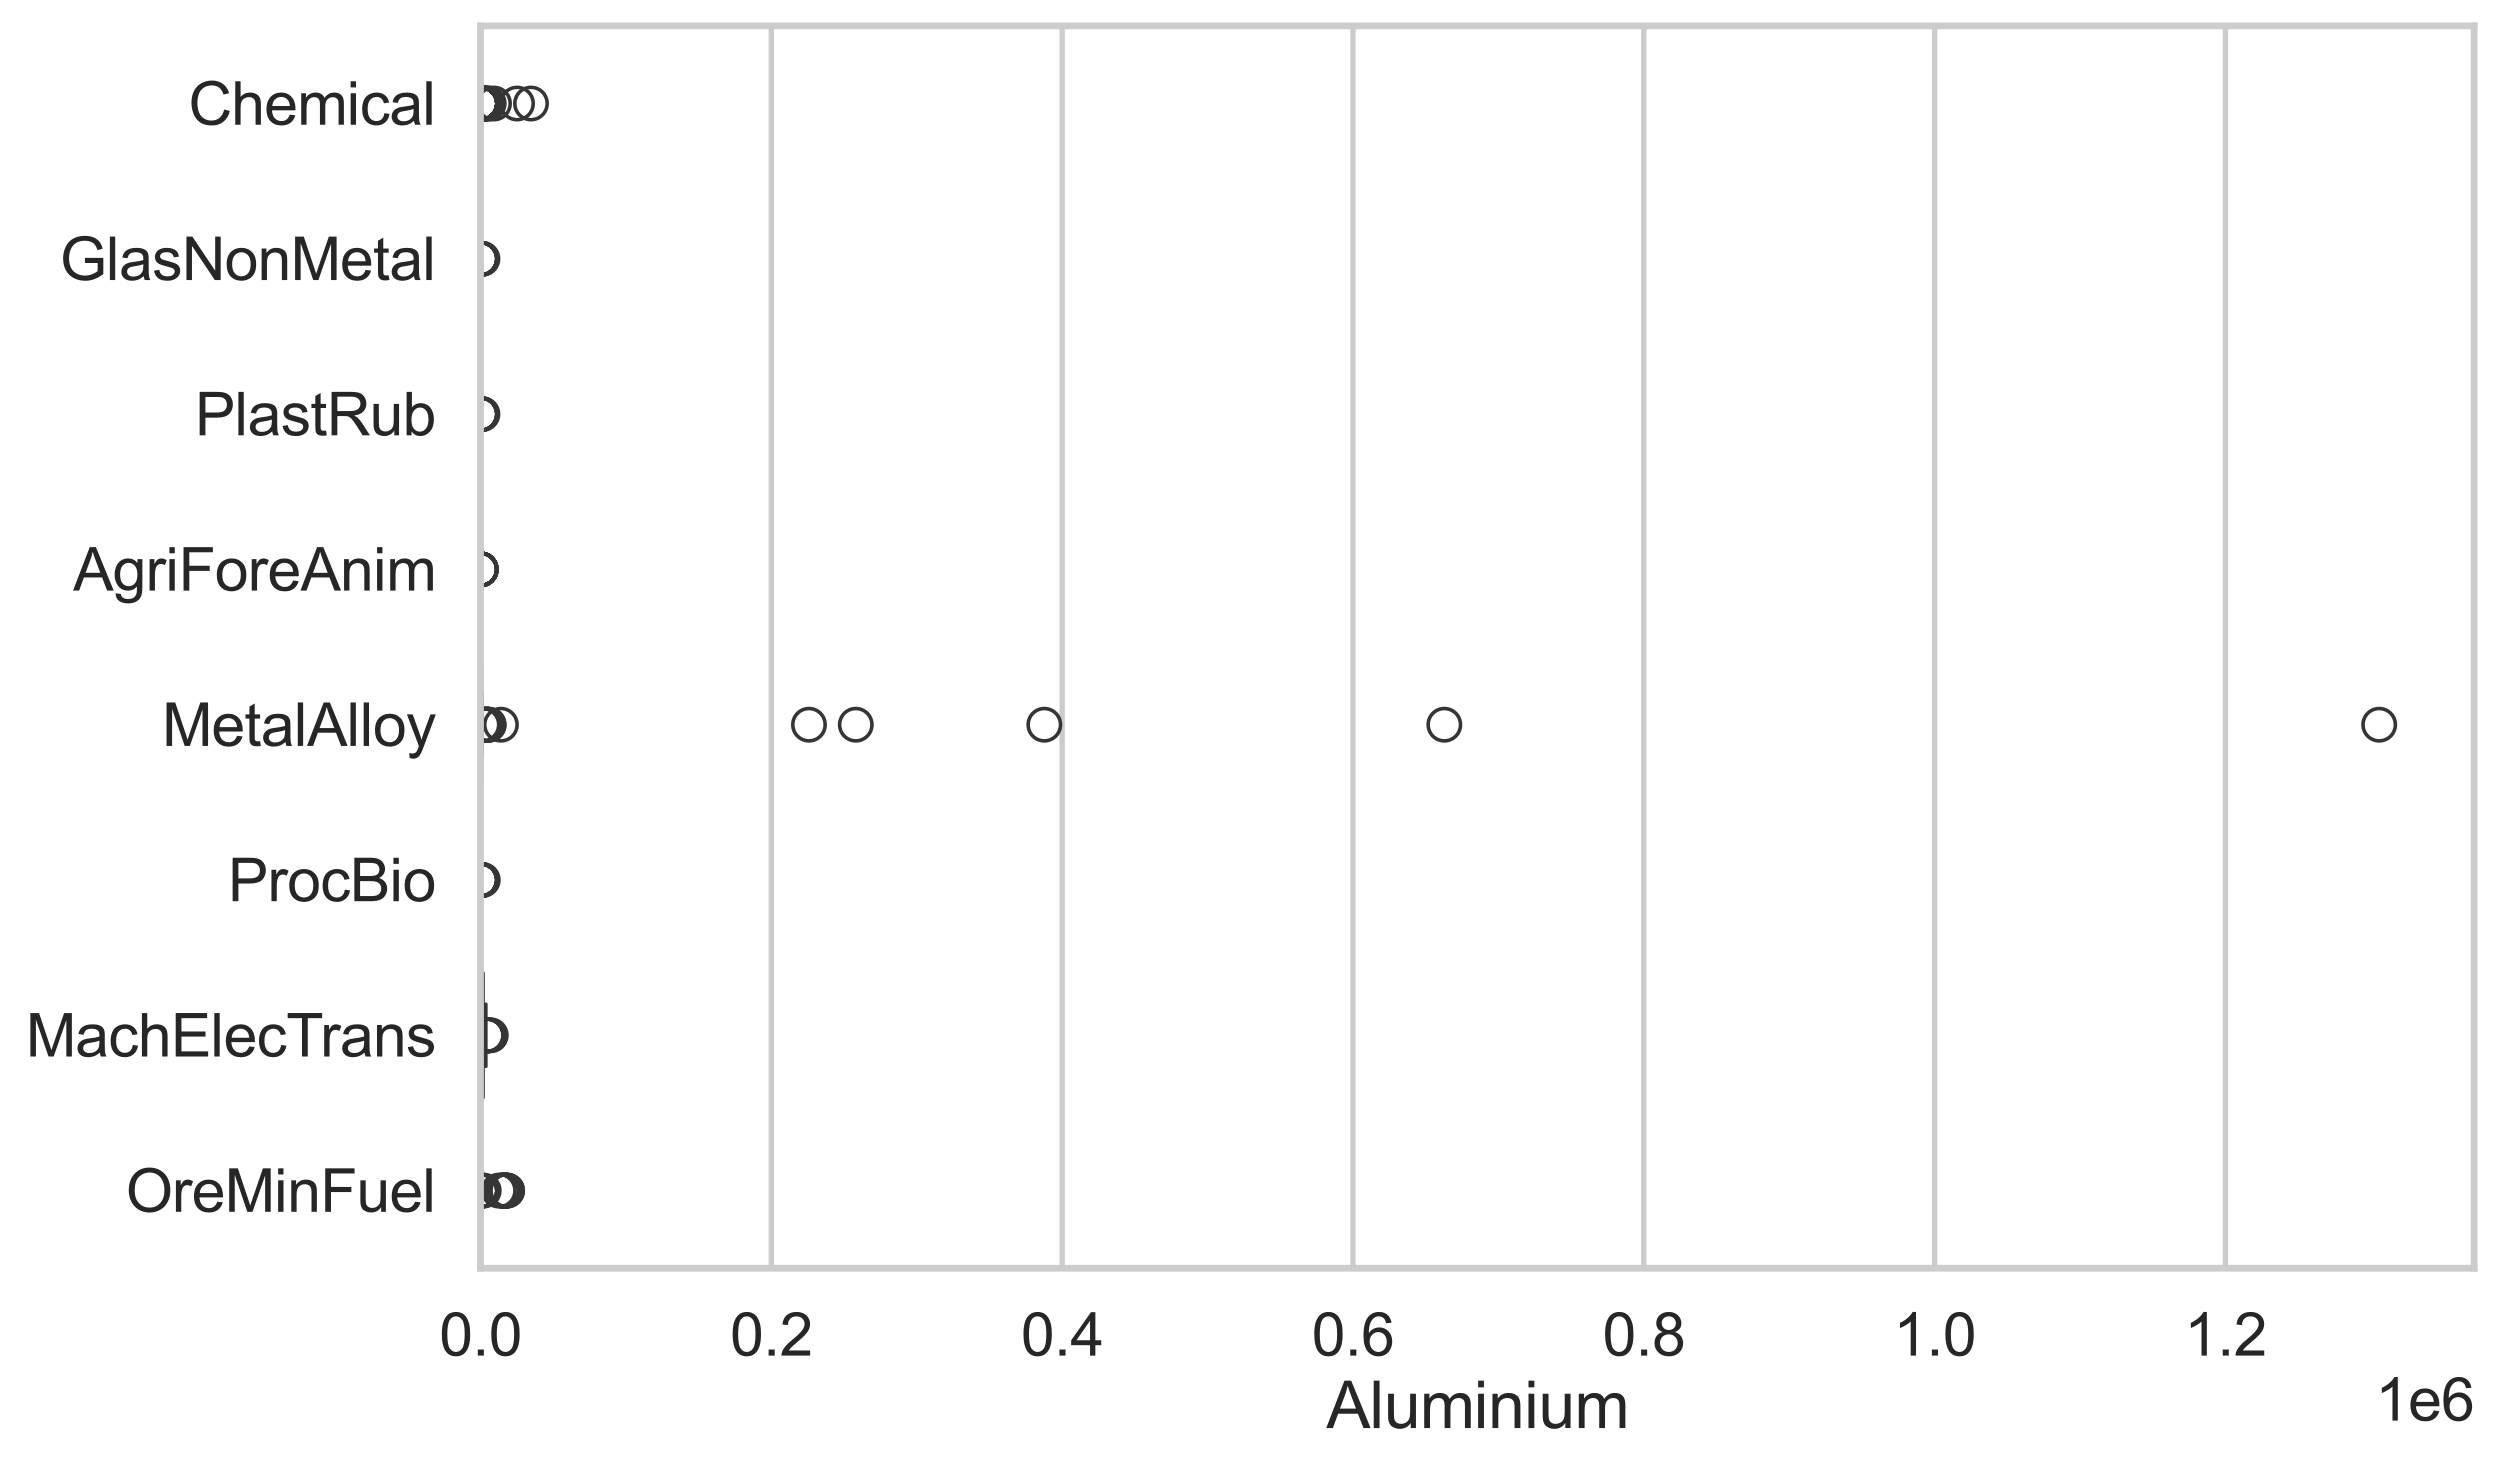 <?xml version="1.0" encoding="utf-8" standalone="no"?>
<!DOCTYPE svg PUBLIC "-//W3C//DTD SVG 1.1//EN"
  "http://www.w3.org/Graphics/SVG/1.1/DTD/svg11.dtd">
<svg xmlns:xlink="http://www.w3.org/1999/xlink" width="695.577pt" height="408.111pt" viewBox="0 0 695.577 408.111" xmlns="http://www.w3.org/2000/svg" version="1.1">
 <defs>
  <style type="text/css">*{stroke-linejoin: round; stroke-linecap: butt}</style>
 </defs>
 <g id="figure_1">
  <g id="patch_1">
   <path d="M 0 408.111 
L 695.577 408.111 
L 695.577 0 
L 0 0 
z
" style="fill: #ffffff"/>
  </g>
  <g id="axes_1">
   <g id="patch_2">
    <path d="M 133.697 352.86 
L 688.377 352.86 
L 688.377 7.2 
L 133.697 7.2 
z
" style="fill: #ffffff"/>
   </g>
   <g id="matplotlib.axis_1">
    <g id="xtick_1">
     <g id="line2d_1">
      <path d="M 133.697 352.86 
L 133.697 7.2 
" clip-path="url(#pcbf637fa2d)" style="fill: none; stroke: #cccccc; stroke-width: 1.5; stroke-linecap: round"/>
     </g>
     <g id="text_1">
      <!-- 0.0 -->
      <g style="fill: #262626" transform="translate(122.229 377.17) scale(0.165 -0.165)">
       <defs>
        <path id="ArialMT-30" d="M 266 2259 
Q 266 3072 433 3567 
Q 600 4063 929 4331 
Q 1259 4600 1759 4600 
Q 2128 4600 2406 4451 
Q 2684 4303 2865 4023 
Q 3047 3744 3150 3342 
Q 3253 2941 3253 2259 
Q 3253 1453 3087 958 
Q 2922 463 2592 192 
Q 2263 -78 1759 -78 
Q 1097 -78 719 397 
Q 266 969 266 2259 
z
M 844 2259 
Q 844 1131 1108 757 
Q 1372 384 1759 384 
Q 2147 384 2411 759 
Q 2675 1134 2675 2259 
Q 2675 3391 2411 3762 
Q 2147 4134 1753 4134 
Q 1366 4134 1134 3806 
Q 844 3388 844 2259 
z
" transform="scale(0.016)"/>
        <path id="ArialMT-2e" d="M 581 0 
L 581 641 
L 1222 641 
L 1222 0 
L 581 0 
z
" transform="scale(0.016)"/>
       </defs>
       <use xlink:href="#ArialMT-30"/>
       <use xlink:href="#ArialMT-2e" transform="translate(55.615 0)"/>
       <use xlink:href="#ArialMT-30" transform="translate(83.398 0)"/>
      </g>
     </g>
    </g>
    <g id="xtick_2">
     <g id="line2d_2">
      <path d="M 214.612 352.86 
L 214.612 7.2 
" clip-path="url(#pcbf637fa2d)" style="fill: none; stroke: #cccccc; stroke-width: 1.5; stroke-linecap: round"/>
     </g>
     <g id="text_2">
      <!-- 0.2 -->
      <g style="fill: #262626" transform="translate(203.144 377.17) scale(0.165 -0.165)">
       <defs>
        <path id="ArialMT-32" d="M 3222 541 
L 3222 0 
L 194 0 
Q 188 203 259 391 
Q 375 700 629 1000 
Q 884 1300 1366 1694 
Q 2113 2306 2375 2664 
Q 2638 3022 2638 3341 
Q 2638 3675 2398 3904 
Q 2159 4134 1775 4134 
Q 1369 4134 1125 3890 
Q 881 3647 878 3216 
L 300 3275 
Q 359 3922 746 4261 
Q 1134 4600 1788 4600 
Q 2447 4600 2831 4234 
Q 3216 3869 3216 3328 
Q 3216 3053 3103 2787 
Q 2991 2522 2730 2228 
Q 2469 1934 1863 1422 
Q 1356 997 1212 845 
Q 1069 694 975 541 
L 3222 541 
z
" transform="scale(0.016)"/>
       </defs>
       <use xlink:href="#ArialMT-30"/>
       <use xlink:href="#ArialMT-2e" transform="translate(55.615 0)"/>
       <use xlink:href="#ArialMT-32" transform="translate(83.398 0)"/>
      </g>
     </g>
    </g>
    <g id="xtick_3">
     <g id="line2d_3">
      <path d="M 295.526 352.86 
L 295.526 7.2 
" clip-path="url(#pcbf637fa2d)" style="fill: none; stroke: #cccccc; stroke-width: 1.5; stroke-linecap: round"/>
     </g>
     <g id="text_3">
      <!-- 0.4 -->
      <g style="fill: #262626" transform="translate(284.059 377.17) scale(0.165 -0.165)">
       <defs>
        <path id="ArialMT-34" d="M 2069 0 
L 2069 1097 
L 81 1097 
L 81 1613 
L 2172 4581 
L 2631 4581 
L 2631 1613 
L 3250 1613 
L 3250 1097 
L 2631 1097 
L 2631 0 
L 2069 0 
z
M 2069 1613 
L 2069 3678 
L 634 1613 
L 2069 1613 
z
" transform="scale(0.016)"/>
       </defs>
       <use xlink:href="#ArialMT-30"/>
       <use xlink:href="#ArialMT-2e" transform="translate(55.615 0)"/>
       <use xlink:href="#ArialMT-34" transform="translate(83.398 0)"/>
      </g>
     </g>
    </g>
    <g id="xtick_4">
     <g id="line2d_4">
      <path d="M 376.441 352.86 
L 376.441 7.2 
" clip-path="url(#pcbf637fa2d)" style="fill: none; stroke: #cccccc; stroke-width: 1.5; stroke-linecap: round"/>
     </g>
     <g id="text_4">
      <!-- 0.6 -->
      <g style="fill: #262626" transform="translate(364.973 377.17) scale(0.165 -0.165)">
       <defs>
        <path id="ArialMT-36" d="M 3184 3459 
L 2625 3416 
Q 2550 3747 2413 3897 
Q 2184 4138 1850 4138 
Q 1581 4138 1378 3988 
Q 1113 3794 959 3422 
Q 806 3050 800 2363 
Q 1003 2672 1297 2822 
Q 1591 2972 1913 2972 
Q 2475 2972 2870 2558 
Q 3266 2144 3266 1488 
Q 3266 1056 3080 686 
Q 2894 316 2569 119 
Q 2244 -78 1831 -78 
Q 1128 -78 684 439 
Q 241 956 241 2144 
Q 241 3472 731 4075 
Q 1159 4600 1884 4600 
Q 2425 4600 2770 4297 
Q 3116 3994 3184 3459 
z
M 888 1484 
Q 888 1194 1011 928 
Q 1134 663 1356 523 
Q 1578 384 1822 384 
Q 2178 384 2434 671 
Q 2691 959 2691 1453 
Q 2691 1928 2437 2201 
Q 2184 2475 1800 2475 
Q 1419 2475 1153 2201 
Q 888 1928 888 1484 
z
" transform="scale(0.016)"/>
       </defs>
       <use xlink:href="#ArialMT-30"/>
       <use xlink:href="#ArialMT-2e" transform="translate(55.615 0)"/>
       <use xlink:href="#ArialMT-36" transform="translate(83.398 0)"/>
      </g>
     </g>
    </g>
    <g id="xtick_5">
     <g id="line2d_5">
      <path d="M 457.355 352.86 
L 457.355 7.2 
" clip-path="url(#pcbf637fa2d)" style="fill: none; stroke: #cccccc; stroke-width: 1.5; stroke-linecap: round"/>
     </g>
     <g id="text_5">
      <!-- 0.8 -->
      <g style="fill: #262626" transform="translate(445.888 377.17) scale(0.165 -0.165)">
       <defs>
        <path id="ArialMT-38" d="M 1131 2484 
Q 781 2613 612 2850 
Q 444 3088 444 3419 
Q 444 3919 803 4259 
Q 1163 4600 1759 4600 
Q 2359 4600 2725 4251 
Q 3091 3903 3091 3403 
Q 3091 3084 2923 2848 
Q 2756 2613 2416 2484 
Q 2838 2347 3058 2040 
Q 3278 1734 3278 1309 
Q 3278 722 2862 322 
Q 2447 -78 1769 -78 
Q 1091 -78 675 323 
Q 259 725 259 1325 
Q 259 1772 486 2073 
Q 713 2375 1131 2484 
z
M 1019 3438 
Q 1019 3113 1228 2906 
Q 1438 2700 1772 2700 
Q 2097 2700 2305 2904 
Q 2513 3109 2513 3406 
Q 2513 3716 2298 3927 
Q 2084 4138 1766 4138 
Q 1444 4138 1231 3931 
Q 1019 3725 1019 3438 
z
M 838 1322 
Q 838 1081 952 856 
Q 1066 631 1291 507 
Q 1516 384 1775 384 
Q 2178 384 2440 643 
Q 2703 903 2703 1303 
Q 2703 1709 2433 1975 
Q 2163 2241 1756 2241 
Q 1359 2241 1098 1978 
Q 838 1716 838 1322 
z
" transform="scale(0.016)"/>
       </defs>
       <use xlink:href="#ArialMT-30"/>
       <use xlink:href="#ArialMT-2e" transform="translate(55.615 0)"/>
       <use xlink:href="#ArialMT-38" transform="translate(83.398 0)"/>
      </g>
     </g>
    </g>
    <g id="xtick_6">
     <g id="line2d_6">
      <path d="M 538.27 352.86 
L 538.27 7.2 
" clip-path="url(#pcbf637fa2d)" style="fill: none; stroke: #cccccc; stroke-width: 1.5; stroke-linecap: round"/>
     </g>
     <g id="text_6">
      <!-- 1.0 -->
      <g style="fill: #262626" transform="translate(526.802 377.17) scale(0.165 -0.165)">
       <defs>
        <path id="ArialMT-31" d="M 2384 0 
L 1822 0 
L 1822 3584 
Q 1619 3391 1289 3197 
Q 959 3003 697 2906 
L 697 3450 
Q 1169 3672 1522 3987 
Q 1875 4303 2022 4600 
L 2384 4600 
L 2384 0 
z
" transform="scale(0.016)"/>
       </defs>
       <use xlink:href="#ArialMT-31"/>
       <use xlink:href="#ArialMT-2e" transform="translate(55.615 0)"/>
       <use xlink:href="#ArialMT-30" transform="translate(83.398 0)"/>
      </g>
     </g>
    </g>
    <g id="xtick_7">
     <g id="line2d_7">
      <path d="M 619.184 352.86 
L 619.184 7.2 
" clip-path="url(#pcbf637fa2d)" style="fill: none; stroke: #cccccc; stroke-width: 1.5; stroke-linecap: round"/>
     </g>
     <g id="text_7">
      <!-- 1.2 -->
      <g style="fill: #262626" transform="translate(607.717 377.17) scale(0.165 -0.165)">
       <use xlink:href="#ArialMT-31"/>
       <use xlink:href="#ArialMT-2e" transform="translate(55.615 0)"/>
       <use xlink:href="#ArialMT-32" transform="translate(83.398 0)"/>
      </g>
     </g>
    </g>
    <g id="text_8">
     <!-- Aluminium -->
     <g style="fill: #262626" transform="translate(369.027 397.334) scale(0.18 -0.18)">
      <defs>
       <path id="ArialMT-41" d="M -9 0 
L 1750 4581 
L 2403 4581 
L 4278 0 
L 3588 0 
L 3053 1388 
L 1138 1388 
L 634 0 
L -9 0 
z
M 1313 1881 
L 2866 1881 
L 2388 3150 
Q 2169 3728 2063 4100 
Q 1975 3659 1816 3225 
L 1313 1881 
z
" transform="scale(0.016)"/>
       <path id="ArialMT-6c" d="M 409 0 
L 409 4581 
L 972 4581 
L 972 0 
L 409 0 
z
" transform="scale(0.016)"/>
       <path id="ArialMT-75" d="M 2597 0 
L 2597 488 
Q 2209 -75 1544 -75 
Q 1250 -75 995 37 
Q 741 150 617 320 
Q 494 491 444 738 
Q 409 903 409 1263 
L 409 3319 
L 972 3319 
L 972 1478 
Q 972 1038 1006 884 
Q 1059 663 1231 536 
Q 1403 409 1656 409 
Q 1909 409 2131 539 
Q 2353 669 2445 892 
Q 2538 1116 2538 1541 
L 2538 3319 
L 3100 3319 
L 3100 0 
L 2597 0 
z
" transform="scale(0.016)"/>
       <path id="ArialMT-6d" d="M 422 0 
L 422 3319 
L 925 3319 
L 925 2853 
Q 1081 3097 1340 3245 
Q 1600 3394 1931 3394 
Q 2300 3394 2536 3241 
Q 2772 3088 2869 2813 
Q 3263 3394 3894 3394 
Q 4388 3394 4653 3120 
Q 4919 2847 4919 2278 
L 4919 0 
L 4359 0 
L 4359 2091 
Q 4359 2428 4304 2576 
Q 4250 2725 4106 2815 
Q 3963 2906 3769 2906 
Q 3419 2906 3187 2673 
Q 2956 2441 2956 1928 
L 2956 0 
L 2394 0 
L 2394 2156 
Q 2394 2531 2256 2718 
Q 2119 2906 1806 2906 
Q 1569 2906 1367 2781 
Q 1166 2656 1075 2415 
Q 984 2175 984 1722 
L 984 0 
L 422 0 
z
" transform="scale(0.016)"/>
       <path id="ArialMT-69" d="M 425 3934 
L 425 4581 
L 988 4581 
L 988 3934 
L 425 3934 
z
M 425 0 
L 425 3319 
L 988 3319 
L 988 0 
L 425 0 
z
" transform="scale(0.016)"/>
       <path id="ArialMT-6e" d="M 422 0 
L 422 3319 
L 928 3319 
L 928 2847 
Q 1294 3394 1984 3394 
Q 2284 3394 2536 3286 
Q 2788 3178 2913 3003 
Q 3038 2828 3088 2588 
Q 3119 2431 3119 2041 
L 3119 0 
L 2556 0 
L 2556 2019 
Q 2556 2363 2490 2533 
Q 2425 2703 2258 2804 
Q 2091 2906 1866 2906 
Q 1506 2906 1245 2678 
Q 984 2450 984 1813 
L 984 0 
L 422 0 
z
" transform="scale(0.016)"/>
      </defs>
      <use xlink:href="#ArialMT-41"/>
      <use xlink:href="#ArialMT-6c" transform="translate(66.699 0)"/>
      <use xlink:href="#ArialMT-75" transform="translate(88.916 0)"/>
      <use xlink:href="#ArialMT-6d" transform="translate(144.531 0)"/>
      <use xlink:href="#ArialMT-69" transform="translate(227.832 0)"/>
      <use xlink:href="#ArialMT-6e" transform="translate(250.049 0)"/>
      <use xlink:href="#ArialMT-69" transform="translate(305.664 0)"/>
      <use xlink:href="#ArialMT-75" transform="translate(327.881 0)"/>
      <use xlink:href="#ArialMT-6d" transform="translate(383.496 0)"/>
     </g>
    </g>
    <g id="text_9">
     <!-- 1e6 -->
     <g style="fill: #262626" transform="translate(660.85 395.26) scale(0.165 -0.165)">
      <defs>
       <path id="ArialMT-65" d="M 2694 1069 
L 3275 997 
Q 3138 488 2766 206 
Q 2394 -75 1816 -75 
Q 1088 -75 661 373 
Q 234 822 234 1631 
Q 234 2469 665 2931 
Q 1097 3394 1784 3394 
Q 2450 3394 2872 2941 
Q 3294 2488 3294 1666 
Q 3294 1616 3291 1516 
L 816 1516 
Q 847 969 1125 678 
Q 1403 388 1819 388 
Q 2128 388 2347 550 
Q 2566 713 2694 1069 
z
M 847 1978 
L 2700 1978 
Q 2663 2397 2488 2606 
Q 2219 2931 1791 2931 
Q 1403 2931 1139 2672 
Q 875 2413 847 1978 
z
" transform="scale(0.016)"/>
      </defs>
      <use xlink:href="#ArialMT-31"/>
      <use xlink:href="#ArialMT-65" transform="translate(55.615 0)"/>
      <use xlink:href="#ArialMT-36" transform="translate(111.23 0)"/>
     </g>
    </g>
   </g>
   <g id="matplotlib.axis_2">
    <g id="ytick_1">
     <g id="text_10">
      <!-- Chemical -->
      <g style="fill: #262626" transform="translate(52.428 34.709) scale(0.165 -0.165)">
       <defs>
        <path id="ArialMT-43" d="M 3763 1606 
L 4369 1453 
Q 4178 706 3683 314 
Q 3188 -78 2472 -78 
Q 1731 -78 1267 223 
Q 803 525 561 1097 
Q 319 1669 319 2325 
Q 319 3041 592 3573 
Q 866 4106 1370 4382 
Q 1875 4659 2481 4659 
Q 3169 4659 3637 4309 
Q 4106 3959 4291 3325 
L 3694 3184 
Q 3534 3684 3231 3912 
Q 2928 4141 2469 4141 
Q 1941 4141 1586 3887 
Q 1231 3634 1087 3207 
Q 944 2781 944 2328 
Q 944 1744 1114 1308 
Q 1284 872 1643 656 
Q 2003 441 2422 441 
Q 2931 441 3284 734 
Q 3638 1028 3763 1606 
z
" transform="scale(0.016)"/>
        <path id="ArialMT-68" d="M 422 0 
L 422 4581 
L 984 4581 
L 984 2938 
Q 1378 3394 1978 3394 
Q 2347 3394 2619 3248 
Q 2891 3103 3008 2847 
Q 3125 2591 3125 2103 
L 3125 0 
L 2563 0 
L 2563 2103 
Q 2563 2525 2380 2717 
Q 2197 2909 1863 2909 
Q 1613 2909 1392 2779 
Q 1172 2650 1078 2428 
Q 984 2206 984 1816 
L 984 0 
L 422 0 
z
" transform="scale(0.016)"/>
        <path id="ArialMT-63" d="M 2588 1216 
L 3141 1144 
Q 3050 572 2676 248 
Q 2303 -75 1759 -75 
Q 1078 -75 664 370 
Q 250 816 250 1647 
Q 250 2184 428 2587 
Q 606 2991 970 3192 
Q 1334 3394 1763 3394 
Q 2303 3394 2647 3120 
Q 2991 2847 3088 2344 
L 2541 2259 
Q 2463 2594 2264 2762 
Q 2066 2931 1784 2931 
Q 1359 2931 1093 2626 
Q 828 2322 828 1663 
Q 828 994 1084 691 
Q 1341 388 1753 388 
Q 2084 388 2306 591 
Q 2528 794 2588 1216 
z
" transform="scale(0.016)"/>
        <path id="ArialMT-61" d="M 2588 409 
Q 2275 144 1986 34 
Q 1697 -75 1366 -75 
Q 819 -75 525 192 
Q 231 459 231 875 
Q 231 1119 342 1320 
Q 453 1522 633 1644 
Q 813 1766 1038 1828 
Q 1203 1872 1538 1913 
Q 2219 1994 2541 2106 
Q 2544 2222 2544 2253 
Q 2544 2597 2384 2738 
Q 2169 2928 1744 2928 
Q 1347 2928 1158 2789 
Q 969 2650 878 2297 
L 328 2372 
Q 403 2725 575 2942 
Q 747 3159 1072 3276 
Q 1397 3394 1825 3394 
Q 2250 3394 2515 3294 
Q 2781 3194 2906 3042 
Q 3031 2891 3081 2659 
Q 3109 2516 3109 2141 
L 3109 1391 
Q 3109 606 3145 398 
Q 3181 191 3288 0 
L 2700 0 
Q 2613 175 2588 409 
z
M 2541 1666 
Q 2234 1541 1622 1453 
Q 1275 1403 1131 1340 
Q 988 1278 909 1158 
Q 831 1038 831 891 
Q 831 666 1001 516 
Q 1172 366 1500 366 
Q 1825 366 2078 508 
Q 2331 650 2450 897 
Q 2541 1088 2541 1459 
L 2541 1666 
z
" transform="scale(0.016)"/>
       </defs>
       <use xlink:href="#ArialMT-43"/>
       <use xlink:href="#ArialMT-68" transform="translate(72.217 0)"/>
       <use xlink:href="#ArialMT-65" transform="translate(127.832 0)"/>
       <use xlink:href="#ArialMT-6d" transform="translate(183.447 0)"/>
       <use xlink:href="#ArialMT-69" transform="translate(266.748 0)"/>
       <use xlink:href="#ArialMT-63" transform="translate(288.965 0)"/>
       <use xlink:href="#ArialMT-61" transform="translate(338.965 0)"/>
       <use xlink:href="#ArialMT-6c" transform="translate(394.58 0)"/>
      </g>
     </g>
    </g>
    <g id="ytick_2">
     <g id="text_11">
      <!-- GlasNonMetal -->
      <g style="fill: #262626" transform="translate(16.659 77.916) scale(0.165 -0.165)">
       <defs>
        <path id="ArialMT-47" d="M 2638 1797 
L 2638 2334 
L 4578 2338 
L 4578 638 
Q 4131 281 3656 101 
Q 3181 -78 2681 -78 
Q 2006 -78 1454 211 
Q 903 500 622 1047 
Q 341 1594 341 2269 
Q 341 2938 620 3517 
Q 900 4097 1425 4378 
Q 1950 4659 2634 4659 
Q 3131 4659 3532 4498 
Q 3934 4338 4162 4050 
Q 4391 3763 4509 3300 
L 3963 3150 
Q 3859 3500 3706 3700 
Q 3553 3900 3268 4020 
Q 2984 4141 2638 4141 
Q 2222 4141 1919 4014 
Q 1616 3888 1430 3681 
Q 1244 3475 1141 3228 
Q 966 2803 966 2306 
Q 966 1694 1177 1281 
Q 1388 869 1791 669 
Q 2194 469 2647 469 
Q 3041 469 3416 620 
Q 3791 772 3984 944 
L 3984 1797 
L 2638 1797 
z
" transform="scale(0.016)"/>
        <path id="ArialMT-73" d="M 197 991 
L 753 1078 
Q 800 744 1014 566 
Q 1228 388 1613 388 
Q 2000 388 2187 545 
Q 2375 703 2375 916 
Q 2375 1106 2209 1216 
Q 2094 1291 1634 1406 
Q 1016 1563 777 1677 
Q 538 1791 414 1992 
Q 291 2194 291 2438 
Q 291 2659 392 2848 
Q 494 3038 669 3163 
Q 800 3259 1026 3326 
Q 1253 3394 1513 3394 
Q 1903 3394 2198 3281 
Q 2494 3169 2634 2976 
Q 2775 2784 2828 2463 
L 2278 2388 
Q 2241 2644 2061 2787 
Q 1881 2931 1553 2931 
Q 1166 2931 1000 2803 
Q 834 2675 834 2503 
Q 834 2394 903 2306 
Q 972 2216 1119 2156 
Q 1203 2125 1616 2013 
Q 2213 1853 2448 1751 
Q 2684 1650 2818 1456 
Q 2953 1263 2953 975 
Q 2953 694 2789 445 
Q 2625 197 2315 61 
Q 2006 -75 1616 -75 
Q 969 -75 630 194 
Q 291 463 197 991 
z
" transform="scale(0.016)"/>
        <path id="ArialMT-4e" d="M 488 0 
L 488 4581 
L 1109 4581 
L 3516 984 
L 3516 4581 
L 4097 4581 
L 4097 0 
L 3475 0 
L 1069 3600 
L 1069 0 
L 488 0 
z
" transform="scale(0.016)"/>
        <path id="ArialMT-6f" d="M 213 1659 
Q 213 2581 725 3025 
Q 1153 3394 1769 3394 
Q 2453 3394 2887 2945 
Q 3322 2497 3322 1706 
Q 3322 1066 3130 698 
Q 2938 331 2570 128 
Q 2203 -75 1769 -75 
Q 1072 -75 642 372 
Q 213 819 213 1659 
z
M 791 1659 
Q 791 1022 1069 705 
Q 1347 388 1769 388 
Q 2188 388 2466 706 
Q 2744 1025 2744 1678 
Q 2744 2294 2464 2611 
Q 2184 2928 1769 2928 
Q 1347 2928 1069 2612 
Q 791 2297 791 1659 
z
" transform="scale(0.016)"/>
        <path id="ArialMT-4d" d="M 475 0 
L 475 4581 
L 1388 4581 
L 2472 1338 
Q 2622 884 2691 659 
Q 2769 909 2934 1394 
L 4031 4581 
L 4847 4581 
L 4847 0 
L 4263 0 
L 4263 3834 
L 2931 0 
L 2384 0 
L 1059 3900 
L 1059 0 
L 475 0 
z
" transform="scale(0.016)"/>
        <path id="ArialMT-74" d="M 1650 503 
L 1731 6 
Q 1494 -44 1306 -44 
Q 1000 -44 831 53 
Q 663 150 594 308 
Q 525 466 525 972 
L 525 2881 
L 113 2881 
L 113 3319 
L 525 3319 
L 525 4141 
L 1084 4478 
L 1084 3319 
L 1650 3319 
L 1650 2881 
L 1084 2881 
L 1084 941 
Q 1084 700 1114 631 
Q 1144 563 1211 522 
Q 1278 481 1403 481 
Q 1497 481 1650 503 
z
" transform="scale(0.016)"/>
       </defs>
       <use xlink:href="#ArialMT-47"/>
       <use xlink:href="#ArialMT-6c" transform="translate(77.783 0)"/>
       <use xlink:href="#ArialMT-61" transform="translate(100 0)"/>
       <use xlink:href="#ArialMT-73" transform="translate(155.615 0)"/>
       <use xlink:href="#ArialMT-4e" transform="translate(205.615 0)"/>
       <use xlink:href="#ArialMT-6f" transform="translate(277.832 0)"/>
       <use xlink:href="#ArialMT-6e" transform="translate(333.447 0)"/>
       <use xlink:href="#ArialMT-4d" transform="translate(389.062 0)"/>
       <use xlink:href="#ArialMT-65" transform="translate(472.363 0)"/>
       <use xlink:href="#ArialMT-74" transform="translate(527.979 0)"/>
       <use xlink:href="#ArialMT-61" transform="translate(555.762 0)"/>
       <use xlink:href="#ArialMT-6c" transform="translate(611.377 0)"/>
      </g>
     </g>
    </g>
    <g id="ytick_3">
     <g id="text_12">
      <!-- PlastRub -->
      <g style="fill: #262626" transform="translate(54.248 121.124) scale(0.165 -0.165)">
       <defs>
        <path id="ArialMT-50" d="M 494 0 
L 494 4581 
L 2222 4581 
Q 2678 4581 2919 4538 
Q 3256 4481 3484 4323 
Q 3713 4166 3852 3881 
Q 3991 3597 3991 3256 
Q 3991 2672 3619 2267 
Q 3247 1863 2275 1863 
L 1100 1863 
L 1100 0 
L 494 0 
z
M 1100 2403 
L 2284 2403 
Q 2872 2403 3119 2622 
Q 3366 2841 3366 3238 
Q 3366 3525 3220 3729 
Q 3075 3934 2838 4000 
Q 2684 4041 2272 4041 
L 1100 4041 
L 1100 2403 
z
" transform="scale(0.016)"/>
        <path id="ArialMT-52" d="M 503 0 
L 503 4581 
L 2534 4581 
Q 3147 4581 3465 4457 
Q 3784 4334 3975 4021 
Q 4166 3709 4166 3331 
Q 4166 2844 3850 2509 
Q 3534 2175 2875 2084 
Q 3116 1969 3241 1856 
Q 3506 1613 3744 1247 
L 4541 0 
L 3778 0 
L 3172 953 
Q 2906 1366 2734 1584 
Q 2563 1803 2427 1890 
Q 2291 1978 2150 2013 
Q 2047 2034 1813 2034 
L 1109 2034 
L 1109 0 
L 503 0 
z
M 1109 2559 
L 2413 2559 
Q 2828 2559 3062 2645 
Q 3297 2731 3419 2920 
Q 3541 3109 3541 3331 
Q 3541 3656 3305 3865 
Q 3069 4075 2559 4075 
L 1109 4075 
L 1109 2559 
z
" transform="scale(0.016)"/>
        <path id="ArialMT-62" d="M 941 0 
L 419 0 
L 419 4581 
L 981 4581 
L 981 2947 
Q 1338 3394 1891 3394 
Q 2197 3394 2470 3270 
Q 2744 3147 2920 2923 
Q 3097 2700 3197 2384 
Q 3297 2069 3297 1709 
Q 3297 856 2875 390 
Q 2453 -75 1863 -75 
Q 1275 -75 941 416 
L 941 0 
z
M 934 1684 
Q 934 1088 1097 822 
Q 1363 388 1816 388 
Q 2184 388 2453 708 
Q 2722 1028 2722 1663 
Q 2722 2313 2464 2622 
Q 2206 2931 1841 2931 
Q 1472 2931 1203 2611 
Q 934 2291 934 1684 
z
" transform="scale(0.016)"/>
       </defs>
       <use xlink:href="#ArialMT-50"/>
       <use xlink:href="#ArialMT-6c" transform="translate(66.699 0)"/>
       <use xlink:href="#ArialMT-61" transform="translate(88.916 0)"/>
       <use xlink:href="#ArialMT-73" transform="translate(144.531 0)"/>
       <use xlink:href="#ArialMT-74" transform="translate(194.531 0)"/>
       <use xlink:href="#ArialMT-52" transform="translate(222.314 0)"/>
       <use xlink:href="#ArialMT-75" transform="translate(294.531 0)"/>
       <use xlink:href="#ArialMT-62" transform="translate(350.146 0)"/>
      </g>
     </g>
    </g>
    <g id="ytick_4">
     <g id="text_13">
      <!-- AgriForeAnim -->
      <g style="fill: #262626" transform="translate(20.341 164.331) scale(0.165 -0.165)">
       <defs>
        <path id="ArialMT-67" d="M 319 -275 
L 866 -356 
Q 900 -609 1056 -725 
Q 1266 -881 1628 -881 
Q 2019 -881 2231 -725 
Q 2444 -569 2519 -288 
Q 2563 -116 2559 434 
Q 2191 0 1641 0 
Q 956 0 581 494 
Q 206 988 206 1678 
Q 206 2153 378 2554 
Q 550 2956 876 3175 
Q 1203 3394 1644 3394 
Q 2231 3394 2613 2919 
L 2613 3319 
L 3131 3319 
L 3131 450 
Q 3131 -325 2973 -648 
Q 2816 -972 2473 -1159 
Q 2131 -1347 1631 -1347 
Q 1038 -1347 672 -1080 
Q 306 -813 319 -275 
z
M 784 1719 
Q 784 1066 1043 766 
Q 1303 466 1694 466 
Q 2081 466 2343 764 
Q 2606 1063 2606 1700 
Q 2606 2309 2336 2618 
Q 2066 2928 1684 2928 
Q 1309 2928 1046 2623 
Q 784 2319 784 1719 
z
" transform="scale(0.016)"/>
        <path id="ArialMT-72" d="M 416 0 
L 416 3319 
L 922 3319 
L 922 2816 
Q 1116 3169 1280 3281 
Q 1444 3394 1641 3394 
Q 1925 3394 2219 3213 
L 2025 2691 
Q 1819 2813 1613 2813 
Q 1428 2813 1281 2702 
Q 1134 2591 1072 2394 
Q 978 2094 978 1738 
L 978 0 
L 416 0 
z
" transform="scale(0.016)"/>
        <path id="ArialMT-46" d="M 525 0 
L 525 4581 
L 3616 4581 
L 3616 4041 
L 1131 4041 
L 1131 2622 
L 3281 2622 
L 3281 2081 
L 1131 2081 
L 1131 0 
L 525 0 
z
" transform="scale(0.016)"/>
       </defs>
       <use xlink:href="#ArialMT-41"/>
       <use xlink:href="#ArialMT-67" transform="translate(66.699 0)"/>
       <use xlink:href="#ArialMT-72" transform="translate(122.314 0)"/>
       <use xlink:href="#ArialMT-69" transform="translate(155.615 0)"/>
       <use xlink:href="#ArialMT-46" transform="translate(177.832 0)"/>
       <use xlink:href="#ArialMT-6f" transform="translate(238.916 0)"/>
       <use xlink:href="#ArialMT-72" transform="translate(294.531 0)"/>
       <use xlink:href="#ArialMT-65" transform="translate(327.832 0)"/>
       <use xlink:href="#ArialMT-41" transform="translate(383.447 0)"/>
       <use xlink:href="#ArialMT-6e" transform="translate(450.146 0)"/>
       <use xlink:href="#ArialMT-69" transform="translate(505.762 0)"/>
       <use xlink:href="#ArialMT-6d" transform="translate(527.979 0)"/>
      </g>
     </g>
    </g>
    <g id="ytick_5">
     <g id="text_14">
      <!-- MetalAlloy -->
      <g style="fill: #262626" transform="translate(45.088 207.539) scale(0.165 -0.165)">
       <defs>
        <path id="ArialMT-79" d="M 397 -1278 
L 334 -750 
Q 519 -800 656 -800 
Q 844 -800 956 -737 
Q 1069 -675 1141 -563 
Q 1194 -478 1313 -144 
Q 1328 -97 1363 -6 
L 103 3319 
L 709 3319 
L 1400 1397 
Q 1534 1031 1641 628 
Q 1738 1016 1872 1384 
L 2581 3319 
L 3144 3319 
L 1881 -56 
Q 1678 -603 1566 -809 
Q 1416 -1088 1222 -1217 
Q 1028 -1347 759 -1347 
Q 597 -1347 397 -1278 
z
" transform="scale(0.016)"/>
       </defs>
       <use xlink:href="#ArialMT-4d"/>
       <use xlink:href="#ArialMT-65" transform="translate(83.301 0)"/>
       <use xlink:href="#ArialMT-74" transform="translate(138.916 0)"/>
       <use xlink:href="#ArialMT-61" transform="translate(166.699 0)"/>
       <use xlink:href="#ArialMT-6c" transform="translate(222.314 0)"/>
       <use xlink:href="#ArialMT-41" transform="translate(244.531 0)"/>
       <use xlink:href="#ArialMT-6c" transform="translate(311.23 0)"/>
       <use xlink:href="#ArialMT-6c" transform="translate(333.447 0)"/>
       <use xlink:href="#ArialMT-6f" transform="translate(355.664 0)"/>
       <use xlink:href="#ArialMT-79" transform="translate(411.279 0)"/>
      </g>
     </g>
    </g>
    <g id="ytick_6">
     <g id="text_15">
      <!-- ProcBio -->
      <g style="fill: #262626" transform="translate(63.424 250.746) scale(0.165 -0.165)">
       <defs>
        <path id="ArialMT-42" d="M 469 0 
L 469 4581 
L 2188 4581 
Q 2713 4581 3030 4442 
Q 3347 4303 3526 4014 
Q 3706 3725 3706 3409 
Q 3706 3116 3547 2856 
Q 3388 2597 3066 2438 
Q 3481 2316 3704 2022 
Q 3928 1728 3928 1328 
Q 3928 1006 3792 729 
Q 3656 453 3456 303 
Q 3256 153 2954 76 
Q 2653 0 2216 0 
L 469 0 
z
M 1075 2656 
L 2066 2656 
Q 2469 2656 2644 2709 
Q 2875 2778 2992 2937 
Q 3109 3097 3109 3338 
Q 3109 3566 3000 3739 
Q 2891 3913 2687 3977 
Q 2484 4041 1991 4041 
L 1075 4041 
L 1075 2656 
z
M 1075 541 
L 2216 541 
Q 2509 541 2628 563 
Q 2838 600 2978 687 
Q 3119 775 3209 942 
Q 3300 1109 3300 1328 
Q 3300 1584 3169 1773 
Q 3038 1963 2805 2039 
Q 2572 2116 2134 2116 
L 1075 2116 
L 1075 541 
z
" transform="scale(0.016)"/>
       </defs>
       <use xlink:href="#ArialMT-50"/>
       <use xlink:href="#ArialMT-72" transform="translate(66.699 0)"/>
       <use xlink:href="#ArialMT-6f" transform="translate(100 0)"/>
       <use xlink:href="#ArialMT-63" transform="translate(155.615 0)"/>
       <use xlink:href="#ArialMT-42" transform="translate(205.615 0)"/>
       <use xlink:href="#ArialMT-69" transform="translate(272.314 0)"/>
       <use xlink:href="#ArialMT-6f" transform="translate(294.531 0)"/>
      </g>
     </g>
    </g>
    <g id="ytick_7">
     <g id="text_16">
      <!-- MachElecTrans -->
      <g style="fill: #262626" transform="translate(7.2 293.954) scale(0.165 -0.165)">
       <defs>
        <path id="ArialMT-45" d="M 506 0 
L 506 4581 
L 3819 4581 
L 3819 4041 
L 1113 4041 
L 1113 2638 
L 3647 2638 
L 3647 2100 
L 1113 2100 
L 1113 541 
L 3925 541 
L 3925 0 
L 506 0 
z
" transform="scale(0.016)"/>
        <path id="ArialMT-54" d="M 1659 0 
L 1659 4041 
L 150 4041 
L 150 4581 
L 3781 4581 
L 3781 4041 
L 2266 4041 
L 2266 0 
L 1659 0 
z
" transform="scale(0.016)"/>
       </defs>
       <use xlink:href="#ArialMT-4d"/>
       <use xlink:href="#ArialMT-61" transform="translate(83.301 0)"/>
       <use xlink:href="#ArialMT-63" transform="translate(138.916 0)"/>
       <use xlink:href="#ArialMT-68" transform="translate(188.916 0)"/>
       <use xlink:href="#ArialMT-45" transform="translate(244.531 0)"/>
       <use xlink:href="#ArialMT-6c" transform="translate(311.23 0)"/>
       <use xlink:href="#ArialMT-65" transform="translate(333.447 0)"/>
       <use xlink:href="#ArialMT-63" transform="translate(389.062 0)"/>
       <use xlink:href="#ArialMT-54" transform="translate(439.062 0)"/>
       <use xlink:href="#ArialMT-72" transform="translate(496.396 0)"/>
       <use xlink:href="#ArialMT-61" transform="translate(529.697 0)"/>
       <use xlink:href="#ArialMT-6e" transform="translate(585.312 0)"/>
       <use xlink:href="#ArialMT-73" transform="translate(640.928 0)"/>
      </g>
     </g>
    </g>
    <g id="ytick_8">
     <g id="text_17">
      <!-- OreMinFuel -->
      <g style="fill: #262626" transform="translate(35.013 337.161) scale(0.165 -0.165)">
       <defs>
        <path id="ArialMT-4f" d="M 309 2231 
Q 309 3372 921 4017 
Q 1534 4663 2503 4663 
Q 3138 4663 3647 4359 
Q 4156 4056 4423 3514 
Q 4691 2972 4691 2284 
Q 4691 1588 4409 1038 
Q 4128 488 3612 205 
Q 3097 -78 2500 -78 
Q 1853 -78 1343 234 
Q 834 547 571 1087 
Q 309 1628 309 2231 
z
M 934 2222 
Q 934 1394 1379 917 
Q 1825 441 2497 441 
Q 3181 441 3623 922 
Q 4066 1403 4066 2288 
Q 4066 2847 3877 3264 
Q 3688 3681 3323 3911 
Q 2959 4141 2506 4141 
Q 1863 4141 1398 3698 
Q 934 3256 934 2222 
z
" transform="scale(0.016)"/>
       </defs>
       <use xlink:href="#ArialMT-4f"/>
       <use xlink:href="#ArialMT-72" transform="translate(77.783 0)"/>
       <use xlink:href="#ArialMT-65" transform="translate(111.084 0)"/>
       <use xlink:href="#ArialMT-4d" transform="translate(166.699 0)"/>
       <use xlink:href="#ArialMT-69" transform="translate(250 0)"/>
       <use xlink:href="#ArialMT-6e" transform="translate(272.217 0)"/>
       <use xlink:href="#ArialMT-46" transform="translate(327.832 0)"/>
       <use xlink:href="#ArialMT-75" transform="translate(388.916 0)"/>
       <use xlink:href="#ArialMT-65" transform="translate(444.531 0)"/>
       <use xlink:href="#ArialMT-6c" transform="translate(500.146 0)"/>
      </g>
     </g>
    </g>
   </g>
   <g id="patch_3">
    <path d="M 133.7 11.521 
L 133.7 46.087 
L 133.711 46.087 
L 133.711 11.521 
L 133.7 11.521 
z
" clip-path="url(#pcbf637fa2d)" style="fill: #ca74db; stroke: #353535; stroke-linejoin: miter"/>
   </g>
   <g id="line2d_8">
    <path d="M 133.7 28.804 
L 133.697 28.804 
" clip-path="url(#pcbf637fa2d)" style="fill: none; stroke: #353535"/>
   </g>
   <g id="line2d_9">
    <path d="M 133.711 28.804 
L 133.727 28.804 
" clip-path="url(#pcbf637fa2d)" style="fill: none; stroke: #353535"/>
   </g>
   <g id="line2d_10">
    <path d="M 133.697 20.162 
L 133.697 37.445 
" clip-path="url(#pcbf637fa2d)" style="fill: none; stroke: #353535; stroke-linecap: round"/>
   </g>
   <g id="line2d_11">
    <path d="M 133.727 20.162 
L 133.727 37.445 
" clip-path="url(#pcbf637fa2d)" style="fill: none; stroke: #353535; stroke-linecap: round"/>
   </g>
   <g id="line2d_12">
    <defs>
     <path id="mdf35148c20" d="M 0 4.5 
C 1.193 4.5 2.338 4.026 3.182 3.182 
C 4.026 2.338 4.5 1.193 4.5 0 
C 4.5 -1.193 4.026 -2.338 3.182 -3.182 
C 2.338 -4.026 1.193 -4.5 0 -4.5 
C -1.193 -4.5 -2.338 -4.026 -3.182 -3.182 
C -4.026 -2.338 -4.5 -1.193 -4.5 0 
C -4.5 1.193 -4.026 2.338 -3.182 3.182 
C -2.338 4.026 -1.193 4.5 0 4.5 
z
" style="stroke: #353535"/>
    </defs>
    <g clip-path="url(#pcbf637fa2d)">
     <use xlink:href="#mdf35148c20" x="134.329" y="28.804" style="fill-opacity: 0; stroke: #353535"/>
     <use xlink:href="#mdf35148c20" x="133.742" y="28.804" style="fill-opacity: 0; stroke: #353535"/>
     <use xlink:href="#mdf35148c20" x="143.86" y="28.804" style="fill-opacity: 0; stroke: #353535"/>
     <use xlink:href="#mdf35148c20" x="133.752" y="28.804" style="fill-opacity: 0; stroke: #353535"/>
     <use xlink:href="#mdf35148c20" x="133.902" y="28.804" style="fill-opacity: 0; stroke: #353535"/>
     <use xlink:href="#mdf35148c20" x="133.728" y="28.804" style="fill-opacity: 0; stroke: #353535"/>
     <use xlink:href="#mdf35148c20" x="133.731" y="28.804" style="fill-opacity: 0; stroke: #353535"/>
     <use xlink:href="#mdf35148c20" x="133.857" y="28.804" style="fill-opacity: 0; stroke: #353535"/>
     <use xlink:href="#mdf35148c20" x="133.739" y="28.804" style="fill-opacity: 0; stroke: #353535"/>
     <use xlink:href="#mdf35148c20" x="133.73" y="28.804" style="fill-opacity: 0; stroke: #353535"/>
     <use xlink:href="#mdf35148c20" x="133.727" y="28.804" style="fill-opacity: 0; stroke: #353535"/>
     <use xlink:href="#mdf35148c20" x="133.737" y="28.804" style="fill-opacity: 0; stroke: #353535"/>
     <use xlink:href="#mdf35148c20" x="133.748" y="28.804" style="fill-opacity: 0; stroke: #353535"/>
     <use xlink:href="#mdf35148c20" x="134.013" y="28.804" style="fill-opacity: 0; stroke: #353535"/>
     <use xlink:href="#mdf35148c20" x="134.238" y="28.804" style="fill-opacity: 0; stroke: #353535"/>
     <use xlink:href="#mdf35148c20" x="133.743" y="28.804" style="fill-opacity: 0; stroke: #353535"/>
     <use xlink:href="#mdf35148c20" x="133.74" y="28.804" style="fill-opacity: 0; stroke: #353535"/>
     <use xlink:href="#mdf35148c20" x="133.789" y="28.804" style="fill-opacity: 0; stroke: #353535"/>
     <use xlink:href="#mdf35148c20" x="133.73" y="28.804" style="fill-opacity: 0; stroke: #353535"/>
     <use xlink:href="#mdf35148c20" x="133.748" y="28.804" style="fill-opacity: 0; stroke: #353535"/>
     <use xlink:href="#mdf35148c20" x="133.732" y="28.804" style="fill-opacity: 0; stroke: #353535"/>
     <use xlink:href="#mdf35148c20" x="134.312" y="28.804" style="fill-opacity: 0; stroke: #353535"/>
     <use xlink:href="#mdf35148c20" x="134.992" y="28.804" style="fill-opacity: 0; stroke: #353535"/>
     <use xlink:href="#mdf35148c20" x="134.75" y="28.804" style="fill-opacity: 0; stroke: #353535"/>
     <use xlink:href="#mdf35148c20" x="133.728" y="28.804" style="fill-opacity: 0; stroke: #353535"/>
     <use xlink:href="#mdf35148c20" x="134.166" y="28.804" style="fill-opacity: 0; stroke: #353535"/>
     <use xlink:href="#mdf35148c20" x="133.776" y="28.804" style="fill-opacity: 0; stroke: #353535"/>
     <use xlink:href="#mdf35148c20" x="133.759" y="28.804" style="fill-opacity: 0; stroke: #353535"/>
     <use xlink:href="#mdf35148c20" x="133.752" y="28.804" style="fill-opacity: 0; stroke: #353535"/>
     <use xlink:href="#mdf35148c20" x="133.734" y="28.804" style="fill-opacity: 0; stroke: #353535"/>
     <use xlink:href="#mdf35148c20" x="133.731" y="28.804" style="fill-opacity: 0; stroke: #353535"/>
     <use xlink:href="#mdf35148c20" x="133.791" y="28.804" style="fill-opacity: 0; stroke: #353535"/>
     <use xlink:href="#mdf35148c20" x="133.738" y="28.804" style="fill-opacity: 0; stroke: #353535"/>
     <use xlink:href="#mdf35148c20" x="133.729" y="28.804" style="fill-opacity: 0; stroke: #353535"/>
     <use xlink:href="#mdf35148c20" x="133.78" y="28.804" style="fill-opacity: 0; stroke: #353535"/>
     <use xlink:href="#mdf35148c20" x="133.834" y="28.804" style="fill-opacity: 0; stroke: #353535"/>
     <use xlink:href="#mdf35148c20" x="133.838" y="28.804" style="fill-opacity: 0; stroke: #353535"/>
     <use xlink:href="#mdf35148c20" x="133.738" y="28.804" style="fill-opacity: 0; stroke: #353535"/>
     <use xlink:href="#mdf35148c20" x="133.804" y="28.804" style="fill-opacity: 0; stroke: #353535"/>
     <use xlink:href="#mdf35148c20" x="134.063" y="28.804" style="fill-opacity: 0; stroke: #353535"/>
     <use xlink:href="#mdf35148c20" x="133.73" y="28.804" style="fill-opacity: 0; stroke: #353535"/>
     <use xlink:href="#mdf35148c20" x="133.736" y="28.804" style="fill-opacity: 0; stroke: #353535"/>
     <use xlink:href="#mdf35148c20" x="133.751" y="28.804" style="fill-opacity: 0; stroke: #353535"/>
     <use xlink:href="#mdf35148c20" x="133.776" y="28.804" style="fill-opacity: 0; stroke: #353535"/>
     <use xlink:href="#mdf35148c20" x="133.778" y="28.804" style="fill-opacity: 0; stroke: #353535"/>
     <use xlink:href="#mdf35148c20" x="133.758" y="28.804" style="fill-opacity: 0; stroke: #353535"/>
     <use xlink:href="#mdf35148c20" x="133.889" y="28.804" style="fill-opacity: 0; stroke: #353535"/>
     <use xlink:href="#mdf35148c20" x="134.218" y="28.804" style="fill-opacity: 0; stroke: #353535"/>
     <use xlink:href="#mdf35148c20" x="135.964" y="28.804" style="fill-opacity: 0; stroke: #353535"/>
     <use xlink:href="#mdf35148c20" x="133.773" y="28.804" style="fill-opacity: 0; stroke: #353535"/>
     <use xlink:href="#mdf35148c20" x="133.755" y="28.804" style="fill-opacity: 0; stroke: #353535"/>
     <use xlink:href="#mdf35148c20" x="133.734" y="28.804" style="fill-opacity: 0; stroke: #353535"/>
     <use xlink:href="#mdf35148c20" x="133.741" y="28.804" style="fill-opacity: 0; stroke: #353535"/>
     <use xlink:href="#mdf35148c20" x="135.699" y="28.804" style="fill-opacity: 0; stroke: #353535"/>
     <use xlink:href="#mdf35148c20" x="133.82" y="28.804" style="fill-opacity: 0; stroke: #353535"/>
     <use xlink:href="#mdf35148c20" x="147.738" y="28.804" style="fill-opacity: 0; stroke: #353535"/>
     <use xlink:href="#mdf35148c20" x="137.449" y="28.804" style="fill-opacity: 0; stroke: #353535"/>
     <use xlink:href="#mdf35148c20" x="134.557" y="28.804" style="fill-opacity: 0; stroke: #353535"/>
     <use xlink:href="#mdf35148c20" x="133.751" y="28.804" style="fill-opacity: 0; stroke: #353535"/>
     <use xlink:href="#mdf35148c20" x="133.733" y="28.804" style="fill-opacity: 0; stroke: #353535"/>
     <use xlink:href="#mdf35148c20" x="133.748" y="28.804" style="fill-opacity: 0; stroke: #353535"/>
     <use xlink:href="#mdf35148c20" x="133.929" y="28.804" style="fill-opacity: 0; stroke: #353535"/>
     <use xlink:href="#mdf35148c20" x="133.74" y="28.804" style="fill-opacity: 0; stroke: #353535"/>
     <use xlink:href="#mdf35148c20" x="133.808" y="28.804" style="fill-opacity: 0; stroke: #353535"/>
     <use xlink:href="#mdf35148c20" x="133.739" y="28.804" style="fill-opacity: 0; stroke: #353535"/>
     <use xlink:href="#mdf35148c20" x="133.845" y="28.804" style="fill-opacity: 0; stroke: #353535"/>
     <use xlink:href="#mdf35148c20" x="133.73" y="28.804" style="fill-opacity: 0; stroke: #353535"/>
     <use xlink:href="#mdf35148c20" x="133.729" y="28.804" style="fill-opacity: 0; stroke: #353535"/>
     <use xlink:href="#mdf35148c20" x="133.732" y="28.804" style="fill-opacity: 0; stroke: #353535"/>
     <use xlink:href="#mdf35148c20" x="133.973" y="28.804" style="fill-opacity: 0; stroke: #353535"/>
     <use xlink:href="#mdf35148c20" x="135.001" y="28.804" style="fill-opacity: 0; stroke: #353535"/>
     <use xlink:href="#mdf35148c20" x="133.733" y="28.804" style="fill-opacity: 0; stroke: #353535"/>
     <use xlink:href="#mdf35148c20" x="133.739" y="28.804" style="fill-opacity: 0; stroke: #353535"/>
     <use xlink:href="#mdf35148c20" x="134.035" y="28.804" style="fill-opacity: 0; stroke: #353535"/>
     <use xlink:href="#mdf35148c20" x="134.168" y="28.804" style="fill-opacity: 0; stroke: #353535"/>
     <use xlink:href="#mdf35148c20" x="133.764" y="28.804" style="fill-opacity: 0; stroke: #353535"/>
     <use xlink:href="#mdf35148c20" x="134.471" y="28.804" style="fill-opacity: 0; stroke: #353535"/>
     <use xlink:href="#mdf35148c20" x="133.946" y="28.804" style="fill-opacity: 0; stroke: #353535"/>
     <use xlink:href="#mdf35148c20" x="133.832" y="28.804" style="fill-opacity: 0; stroke: #353535"/>
     <use xlink:href="#mdf35148c20" x="133.913" y="28.804" style="fill-opacity: 0; stroke: #353535"/>
     <use xlink:href="#mdf35148c20" x="134.032" y="28.804" style="fill-opacity: 0; stroke: #353535"/>
     <use xlink:href="#mdf35148c20" x="133.924" y="28.804" style="fill-opacity: 0; stroke: #353535"/>
    </g>
   </g>
   <g id="patch_4">
    <path d="M 133.697 54.728 
L 133.697 89.294 
L 133.699 89.294 
L 133.699 54.728 
L 133.697 54.728 
z
" clip-path="url(#pcbf637fa2d)" style="fill: #5ca236; stroke: #353535; stroke-linejoin: miter"/>
   </g>
   <g id="line2d_13">
    <path d="M 133.697 72.011 
L 133.697 72.011 
" clip-path="url(#pcbf637fa2d)" style="fill: none; stroke: #353535"/>
   </g>
   <g id="line2d_14">
    <path d="M 133.699 72.011 
L 133.702 72.011 
" clip-path="url(#pcbf637fa2d)" style="fill: none; stroke: #353535"/>
   </g>
   <g id="line2d_15">
    <path d="M 133.697 63.37 
L 133.697 80.653 
" clip-path="url(#pcbf637fa2d)" style="fill: none; stroke: #353535; stroke-linecap: round"/>
   </g>
   <g id="line2d_16">
    <path d="M 133.702 63.37 
L 133.702 80.653 
" clip-path="url(#pcbf637fa2d)" style="fill: none; stroke: #353535; stroke-linecap: round"/>
   </g>
   <g id="line2d_17">
    <g clip-path="url(#pcbf637fa2d)">
     <use xlink:href="#mdf35148c20" x="133.94" y="72.011" style="fill-opacity: 0; stroke: #353535"/>
     <use xlink:href="#mdf35148c20" x="133.708" y="72.011" style="fill-opacity: 0; stroke: #353535"/>
     <use xlink:href="#mdf35148c20" x="133.704" y="72.011" style="fill-opacity: 0; stroke: #353535"/>
     <use xlink:href="#mdf35148c20" x="133.703" y="72.011" style="fill-opacity: 0; stroke: #353535"/>
     <use xlink:href="#mdf35148c20" x="134.227" y="72.011" style="fill-opacity: 0; stroke: #353535"/>
     <use xlink:href="#mdf35148c20" x="133.719" y="72.011" style="fill-opacity: 0; stroke: #353535"/>
     <use xlink:href="#mdf35148c20" x="133.703" y="72.011" style="fill-opacity: 0; stroke: #353535"/>
     <use xlink:href="#mdf35148c20" x="133.752" y="72.011" style="fill-opacity: 0; stroke: #353535"/>
     <use xlink:href="#mdf35148c20" x="133.766" y="72.011" style="fill-opacity: 0; stroke: #353535"/>
    </g>
   </g>
   <g id="patch_5">
    <path d="M 133.697 97.936 
L 133.697 132.502 
L 133.705 132.502 
L 133.705 97.936 
L 133.697 97.936 
z
" clip-path="url(#pcbf637fa2d)" style="fill: #68afd7; stroke: #353535; stroke-linejoin: miter"/>
   </g>
   <g id="line2d_18">
    <path d="M 133.697 115.219 
L 133.697 115.219 
" clip-path="url(#pcbf637fa2d)" style="fill: none; stroke: #353535"/>
   </g>
   <g id="line2d_19">
    <path d="M 133.705 115.219 
L 133.713 115.219 
" clip-path="url(#pcbf637fa2d)" style="fill: none; stroke: #353535"/>
   </g>
   <g id="line2d_20">
    <path d="M 133.697 106.577 
L 133.697 123.86 
" clip-path="url(#pcbf637fa2d)" style="fill: none; stroke: #353535; stroke-linecap: round"/>
   </g>
   <g id="line2d_21">
    <path d="M 133.713 106.577 
L 133.713 123.86 
" clip-path="url(#pcbf637fa2d)" style="fill: none; stroke: #353535; stroke-linecap: round"/>
   </g>
   <g id="line2d_22">
    <g clip-path="url(#pcbf637fa2d)">
     <use xlink:href="#mdf35148c20" x="133.717" y="115.219" style="fill-opacity: 0; stroke: #353535"/>
     <use xlink:href="#mdf35148c20" x="133.721" y="115.219" style="fill-opacity: 0; stroke: #353535"/>
     <use xlink:href="#mdf35148c20" x="133.717" y="115.219" style="fill-opacity: 0; stroke: #353535"/>
     <use xlink:href="#mdf35148c20" x="133.718" y="115.219" style="fill-opacity: 0; stroke: #353535"/>
     <use xlink:href="#mdf35148c20" x="133.724" y="115.219" style="fill-opacity: 0; stroke: #353535"/>
     <use xlink:href="#mdf35148c20" x="133.725" y="115.219" style="fill-opacity: 0; stroke: #353535"/>
     <use xlink:href="#mdf35148c20" x="133.722" y="115.219" style="fill-opacity: 0; stroke: #353535"/>
     <use xlink:href="#mdf35148c20" x="134.224" y="115.219" style="fill-opacity: 0; stroke: #353535"/>
    </g>
   </g>
   <g id="patch_6">
    <path d="M 133.697 141.143 
L 133.697 175.709 
L 133.699 175.709 
L 133.699 141.143 
L 133.697 141.143 
z
" clip-path="url(#pcbf637fa2d)" style="fill: #daac58; stroke: #353535; stroke-linejoin: miter"/>
   </g>
   <g id="line2d_23">
    <path d="M 133.697 158.426 
L 133.697 158.426 
" clip-path="url(#pcbf637fa2d)" style="fill: none; stroke: #353535"/>
   </g>
   <g id="line2d_24">
    <path d="M 133.699 158.426 
L 133.701 158.426 
" clip-path="url(#pcbf637fa2d)" style="fill: none; stroke: #353535"/>
   </g>
   <g id="line2d_25">
    <path d="M 133.697 149.785 
L 133.697 167.068 
" clip-path="url(#pcbf637fa2d)" style="fill: none; stroke: #353535; stroke-linecap: round"/>
   </g>
   <g id="line2d_26">
    <path d="M 133.701 149.785 
L 133.701 167.068 
" clip-path="url(#pcbf637fa2d)" style="fill: none; stroke: #353535; stroke-linecap: round"/>
   </g>
   <g id="line2d_27">
    <g clip-path="url(#pcbf637fa2d)">
     <use xlink:href="#mdf35148c20" x="133.706" y="158.426" style="fill-opacity: 0; stroke: #353535"/>
     <use xlink:href="#mdf35148c20" x="133.701" y="158.426" style="fill-opacity: 0; stroke: #353535"/>
     <use xlink:href="#mdf35148c20" x="133.707" y="158.426" style="fill-opacity: 0; stroke: #353535"/>
     <use xlink:href="#mdf35148c20" x="133.701" y="158.426" style="fill-opacity: 0; stroke: #353535"/>
     <use xlink:href="#mdf35148c20" x="133.701" y="158.426" style="fill-opacity: 0; stroke: #353535"/>
     <use xlink:href="#mdf35148c20" x="133.701" y="158.426" style="fill-opacity: 0; stroke: #353535"/>
     <use xlink:href="#mdf35148c20" x="133.705" y="158.426" style="fill-opacity: 0; stroke: #353535"/>
     <use xlink:href="#mdf35148c20" x="133.711" y="158.426" style="fill-opacity: 0; stroke: #353535"/>
     <use xlink:href="#mdf35148c20" x="133.701" y="158.426" style="fill-opacity: 0; stroke: #353535"/>
     <use xlink:href="#mdf35148c20" x="133.702" y="158.426" style="fill-opacity: 0; stroke: #353535"/>
     <use xlink:href="#mdf35148c20" x="133.701" y="158.426" style="fill-opacity: 0; stroke: #353535"/>
     <use xlink:href="#mdf35148c20" x="133.768" y="158.426" style="fill-opacity: 0; stroke: #353535"/>
     <use xlink:href="#mdf35148c20" x="133.712" y="158.426" style="fill-opacity: 0; stroke: #353535"/>
     <use xlink:href="#mdf35148c20" x="133.701" y="158.426" style="fill-opacity: 0; stroke: #353535"/>
     <use xlink:href="#mdf35148c20" x="133.701" y="158.426" style="fill-opacity: 0; stroke: #353535"/>
     <use xlink:href="#mdf35148c20" x="133.708" y="158.426" style="fill-opacity: 0; stroke: #353535"/>
     <use xlink:href="#mdf35148c20" x="133.703" y="158.426" style="fill-opacity: 0; stroke: #353535"/>
     <use xlink:href="#mdf35148c20" x="133.701" y="158.426" style="fill-opacity: 0; stroke: #353535"/>
     <use xlink:href="#mdf35148c20" x="133.701" y="158.426" style="fill-opacity: 0; stroke: #353535"/>
     <use xlink:href="#mdf35148c20" x="133.702" y="158.426" style="fill-opacity: 0; stroke: #353535"/>
     <use xlink:href="#mdf35148c20" x="133.703" y="158.426" style="fill-opacity: 0; stroke: #353535"/>
     <use xlink:href="#mdf35148c20" x="133.704" y="158.426" style="fill-opacity: 0; stroke: #353535"/>
    </g>
   </g>
   <g id="patch_7">
    <path d="M 133.7 184.351 
L 133.7 218.917 
L 133.91 218.917 
L 133.91 184.351 
L 133.7 184.351 
z
" clip-path="url(#pcbf637fa2d)" style="fill: #166c9c; stroke: #353535; stroke-linejoin: miter"/>
   </g>
   <g id="line2d_28">
    <path d="M 133.7 201.634 
L 133.697 201.634 
" clip-path="url(#pcbf637fa2d)" style="fill: none; stroke: #353535"/>
   </g>
   <g id="line2d_29">
    <path d="M 133.91 201.634 
L 134.155 201.634 
" clip-path="url(#pcbf637fa2d)" style="fill: none; stroke: #353535"/>
   </g>
   <g id="line2d_30">
    <path d="M 133.697 192.992 
L 133.697 210.275 
" clip-path="url(#pcbf637fa2d)" style="fill: none; stroke: #353535; stroke-linecap: round"/>
   </g>
   <g id="line2d_31">
    <path d="M 134.155 192.992 
L 134.155 210.275 
" clip-path="url(#pcbf637fa2d)" style="fill: none; stroke: #353535; stroke-linecap: round"/>
   </g>
   <g id="line2d_32">
    <g clip-path="url(#pcbf637fa2d)">
     <use xlink:href="#mdf35148c20" x="135.308" y="201.634" style="fill-opacity: 0; stroke: #353535"/>
     <use xlink:href="#mdf35148c20" x="238.109" y="201.634" style="fill-opacity: 0; stroke: #353535"/>
     <use xlink:href="#mdf35148c20" x="135.925" y="201.634" style="fill-opacity: 0; stroke: #353535"/>
     <use xlink:href="#mdf35148c20" x="135.252" y="201.634" style="fill-opacity: 0; stroke: #353535"/>
     <use xlink:href="#mdf35148c20" x="225.083" y="201.634" style="fill-opacity: 0; stroke: #353535"/>
     <use xlink:href="#mdf35148c20" x="135.463" y="201.634" style="fill-opacity: 0; stroke: #353535"/>
     <use xlink:href="#mdf35148c20" x="290.564" y="201.634" style="fill-opacity: 0; stroke: #353535"/>
     <use xlink:href="#mdf35148c20" x="135.425" y="201.634" style="fill-opacity: 0; stroke: #353535"/>
     <use xlink:href="#mdf35148c20" x="661.964" y="201.634" style="fill-opacity: 0; stroke: #353535"/>
     <use xlink:href="#mdf35148c20" x="135.967" y="201.634" style="fill-opacity: 0; stroke: #353535"/>
     <use xlink:href="#mdf35148c20" x="401.86" y="201.634" style="fill-opacity: 0; stroke: #353535"/>
     <use xlink:href="#mdf35148c20" x="139.369" y="201.634" style="fill-opacity: 0; stroke: #353535"/>
     <use xlink:href="#mdf35148c20" x="134.246" y="201.634" style="fill-opacity: 0; stroke: #353535"/>
     <use xlink:href="#mdf35148c20" x="135.692" y="201.634" style="fill-opacity: 0; stroke: #353535"/>
     <use xlink:href="#mdf35148c20" x="135.283" y="201.634" style="fill-opacity: 0; stroke: #353535"/>
     <use xlink:href="#mdf35148c20" x="135.191" y="201.634" style="fill-opacity: 0; stroke: #353535"/>
     <use xlink:href="#mdf35148c20" x="134.664" y="201.634" style="fill-opacity: 0; stroke: #353535"/>
    </g>
   </g>
   <g id="patch_8">
    <path d="M 133.697 227.558 
L 133.697 262.124 
L 133.701 262.124 
L 133.701 227.558 
L 133.697 227.558 
z
" clip-path="url(#pcbf637fa2d)" style="fill: #ba611b; stroke: #353535; stroke-linejoin: miter"/>
   </g>
   <g id="line2d_33">
    <path d="M 133.697 244.841 
L 133.697 244.841 
" clip-path="url(#pcbf637fa2d)" style="fill: none; stroke: #353535"/>
   </g>
   <g id="line2d_34">
    <path d="M 133.701 244.841 
L 133.707 244.841 
" clip-path="url(#pcbf637fa2d)" style="fill: none; stroke: #353535"/>
   </g>
   <g id="line2d_35">
    <path d="M 133.697 236.2 
L 133.697 253.483 
" clip-path="url(#pcbf637fa2d)" style="fill: none; stroke: #353535; stroke-linecap: round"/>
   </g>
   <g id="line2d_36">
    <path d="M 133.707 236.2 
L 133.707 253.483 
" clip-path="url(#pcbf637fa2d)" style="fill: none; stroke: #353535; stroke-linecap: round"/>
   </g>
   <g id="line2d_37">
    <g clip-path="url(#pcbf637fa2d)">
     <use xlink:href="#mdf35148c20" x="133.711" y="244.841" style="fill-opacity: 0; stroke: #353535"/>
     <use xlink:href="#mdf35148c20" x="133.711" y="244.841" style="fill-opacity: 0; stroke: #353535"/>
     <use xlink:href="#mdf35148c20" x="133.73" y="244.841" style="fill-opacity: 0; stroke: #353535"/>
     <use xlink:href="#mdf35148c20" x="133.803" y="244.841" style="fill-opacity: 0; stroke: #353535"/>
     <use xlink:href="#mdf35148c20" x="133.707" y="244.841" style="fill-opacity: 0; stroke: #353535"/>
     <use xlink:href="#mdf35148c20" x="133.9" y="244.841" style="fill-opacity: 0; stroke: #353535"/>
     <use xlink:href="#mdf35148c20" x="133.72" y="244.841" style="fill-opacity: 0; stroke: #353535"/>
     <use xlink:href="#mdf35148c20" x="133.725" y="244.841" style="fill-opacity: 0; stroke: #353535"/>
     <use xlink:href="#mdf35148c20" x="133.709" y="244.841" style="fill-opacity: 0; stroke: #353535"/>
     <use xlink:href="#mdf35148c20" x="133.739" y="244.841" style="fill-opacity: 0; stroke: #353535"/>
     <use xlink:href="#mdf35148c20" x="134.315" y="244.841" style="fill-opacity: 0; stroke: #353535"/>
     <use xlink:href="#mdf35148c20" x="133.876" y="244.841" style="fill-opacity: 0; stroke: #353535"/>
     <use xlink:href="#mdf35148c20" x="133.709" y="244.841" style="fill-opacity: 0; stroke: #353535"/>
     <use xlink:href="#mdf35148c20" x="133.805" y="244.841" style="fill-opacity: 0; stroke: #353535"/>
     <use xlink:href="#mdf35148c20" x="133.708" y="244.841" style="fill-opacity: 0; stroke: #353535"/>
     <use xlink:href="#mdf35148c20" x="133.862" y="244.841" style="fill-opacity: 0; stroke: #353535"/>
     <use xlink:href="#mdf35148c20" x="133.708" y="244.841" style="fill-opacity: 0; stroke: #353535"/>
     <use xlink:href="#mdf35148c20" x="133.771" y="244.841" style="fill-opacity: 0; stroke: #353535"/>
     <use xlink:href="#mdf35148c20" x="133.73" y="244.841" style="fill-opacity: 0; stroke: #353535"/>
     <use xlink:href="#mdf35148c20" x="133.723" y="244.841" style="fill-opacity: 0; stroke: #353535"/>
     <use xlink:href="#mdf35148c20" x="133.84" y="244.841" style="fill-opacity: 0; stroke: #353535"/>
     <use xlink:href="#mdf35148c20" x="133.728" y="244.841" style="fill-opacity: 0; stroke: #353535"/>
    </g>
   </g>
   <g id="patch_9">
    <path d="M 133.777 270.766 
L 133.777 305.332 
L 134.392 305.332 
L 134.392 270.766 
L 133.777 270.766 
z
" clip-path="url(#pcbf637fa2d)" style="fill: #e33eb2; stroke: #353535; stroke-linejoin: miter"/>
   </g>
   <g id="line2d_38">
    <path d="M 133.777 288.049 
L 133.697 288.049 
" clip-path="url(#pcbf637fa2d)" style="fill: none; stroke: #353535"/>
   </g>
   <g id="line2d_39">
    <path d="M 134.392 288.049 
L 135.176 288.049 
" clip-path="url(#pcbf637fa2d)" style="fill: none; stroke: #353535"/>
   </g>
   <g id="line2d_40">
    <path d="M 133.697 279.407 
L 133.697 296.69 
" clip-path="url(#pcbf637fa2d)" style="fill: none; stroke: #353535; stroke-linecap: round"/>
   </g>
   <g id="line2d_41">
    <path d="M 135.176 279.407 
L 135.176 296.69 
" clip-path="url(#pcbf637fa2d)" style="fill: none; stroke: #353535; stroke-linecap: round"/>
   </g>
   <g id="line2d_42">
    <g clip-path="url(#pcbf637fa2d)">
     <use xlink:href="#mdf35148c20" x="135.648" y="288.049" style="fill-opacity: 0; stroke: #353535"/>
     <use xlink:href="#mdf35148c20" x="135.838" y="288.049" style="fill-opacity: 0; stroke: #353535"/>
     <use xlink:href="#mdf35148c20" x="135.443" y="288.049" style="fill-opacity: 0; stroke: #353535"/>
     <use xlink:href="#mdf35148c20" x="135.492" y="288.049" style="fill-opacity: 0; stroke: #353535"/>
     <use xlink:href="#mdf35148c20" x="135.73" y="288.049" style="fill-opacity: 0; stroke: #353535"/>
     <use xlink:href="#mdf35148c20" x="135.451" y="288.049" style="fill-opacity: 0; stroke: #353535"/>
     <use xlink:href="#mdf35148c20" x="135.87" y="288.049" style="fill-opacity: 0; stroke: #353535"/>
     <use xlink:href="#mdf35148c20" x="135.724" y="288.049" style="fill-opacity: 0; stroke: #353535"/>
     <use xlink:href="#mdf35148c20" x="136.537" y="288.049" style="fill-opacity: 0; stroke: #353535"/>
    </g>
   </g>
   <g id="patch_10">
    <path d="M 133.697 313.973 
L 133.697 348.539 
L 133.699 348.539 
L 133.699 313.973 
L 133.697 313.973 
z
" clip-path="url(#pcbf637fa2d)" style="fill: #38be4e; stroke: #353535; stroke-linejoin: miter"/>
   </g>
   <g id="line2d_43">
    <path d="M 133.697 331.256 
L 133.697 331.256 
" clip-path="url(#pcbf637fa2d)" style="fill: none; stroke: #353535"/>
   </g>
   <g id="line2d_44">
    <path d="M 133.699 331.256 
L 133.7 331.256 
" clip-path="url(#pcbf637fa2d)" style="fill: none; stroke: #353535"/>
   </g>
   <g id="line2d_45">
    <path d="M 133.697 322.615 
L 133.697 339.898 
" clip-path="url(#pcbf637fa2d)" style="fill: none; stroke: #353535; stroke-linecap: round"/>
   </g>
   <g id="line2d_46">
    <path d="M 133.7 322.615 
L 133.7 339.898 
" clip-path="url(#pcbf637fa2d)" style="fill: none; stroke: #353535; stroke-linecap: round"/>
   </g>
   <g id="line2d_47">
    <g clip-path="url(#pcbf637fa2d)">
     <use xlink:href="#mdf35148c20" x="133.761" y="331.256" style="fill-opacity: 0; stroke: #353535"/>
     <use xlink:href="#mdf35148c20" x="140.69" y="331.256" style="fill-opacity: 0; stroke: #353535"/>
     <use xlink:href="#mdf35148c20" x="140.344" y="331.256" style="fill-opacity: 0; stroke: #353535"/>
     <use xlink:href="#mdf35148c20" x="139.767" y="331.256" style="fill-opacity: 0; stroke: #353535"/>
     <use xlink:href="#mdf35148c20" x="133.719" y="331.256" style="fill-opacity: 0; stroke: #353535"/>
     <use xlink:href="#mdf35148c20" x="134.578" y="331.256" style="fill-opacity: 0; stroke: #353535"/>
     <use xlink:href="#mdf35148c20" x="133.703" y="331.256" style="fill-opacity: 0; stroke: #353535"/>
     <use xlink:href="#mdf35148c20" x="140.566" y="331.256" style="fill-opacity: 0; stroke: #353535"/>
     <use xlink:href="#mdf35148c20" x="140.505" y="331.256" style="fill-opacity: 0; stroke: #353535"/>
     <use xlink:href="#mdf35148c20" x="139.735" y="331.256" style="fill-opacity: 0; stroke: #353535"/>
     <use xlink:href="#mdf35148c20" x="141.086" y="331.256" style="fill-opacity: 0; stroke: #353535"/>
     <use xlink:href="#mdf35148c20" x="139.773" y="331.256" style="fill-opacity: 0; stroke: #353535"/>
     <use xlink:href="#mdf35148c20" x="133.723" y="331.256" style="fill-opacity: 0; stroke: #353535"/>
     <use xlink:href="#mdf35148c20" x="133.712" y="331.256" style="fill-opacity: 0; stroke: #353535"/>
     <use xlink:href="#mdf35148c20" x="140.148" y="331.256" style="fill-opacity: 0; stroke: #353535"/>
     <use xlink:href="#mdf35148c20" x="138.774" y="331.256" style="fill-opacity: 0; stroke: #353535"/>
     <use xlink:href="#mdf35148c20" x="133.766" y="331.256" style="fill-opacity: 0; stroke: #353535"/>
     <use xlink:href="#mdf35148c20" x="140.566" y="331.256" style="fill-opacity: 0; stroke: #353535"/>
     <use xlink:href="#mdf35148c20" x="133.826" y="331.256" style="fill-opacity: 0; stroke: #353535"/>
     <use xlink:href="#mdf35148c20" x="133.958" y="331.256" style="fill-opacity: 0; stroke: #353535"/>
     <use xlink:href="#mdf35148c20" x="141.086" y="331.256" style="fill-opacity: 0; stroke: #353535"/>
     <use xlink:href="#mdf35148c20" x="133.905" y="331.256" style="fill-opacity: 0; stroke: #353535"/>
     <use xlink:href="#mdf35148c20" x="133.72" y="331.256" style="fill-opacity: 0; stroke: #353535"/>
    </g>
   </g>
   <g id="line2d_48">
    <path d="M 133.703 11.521 
L 133.703 46.087 
" clip-path="url(#pcbf637fa2d)" style="fill: none; stroke: #353535"/>
   </g>
   <g id="line2d_49">
    <path d="M 133.697 54.728 
L 133.697 89.294 
" clip-path="url(#pcbf637fa2d)" style="fill: none; stroke: #353535"/>
   </g>
   <g id="line2d_50">
    <path d="M 133.701 97.936 
L 133.701 132.502 
" clip-path="url(#pcbf637fa2d)" style="fill: none; stroke: #353535"/>
   </g>
   <g id="line2d_51">
    <path d="M 133.698 141.143 
L 133.698 175.709 
" clip-path="url(#pcbf637fa2d)" style="fill: none; stroke: #353535"/>
   </g>
   <g id="line2d_52">
    <path d="M 133.732 184.351 
L 133.732 218.917 
" clip-path="url(#pcbf637fa2d)" style="fill: none; stroke: #353535"/>
   </g>
   <g id="line2d_53">
    <path d="M 133.698 227.558 
L 133.698 262.124 
" clip-path="url(#pcbf637fa2d)" style="fill: none; stroke: #353535"/>
   </g>
   <g id="line2d_54">
    <path d="M 133.946 270.766 
L 133.946 305.332 
" clip-path="url(#pcbf637fa2d)" style="fill: none; stroke: #353535"/>
   </g>
   <g id="line2d_55">
    <path d="M 133.697 313.973 
L 133.697 348.539 
" clip-path="url(#pcbf637fa2d)" style="fill: none; stroke: #353535"/>
   </g>
   <g id="patch_11">
    <path d="M 133.697 352.86 
L 133.697 7.2 
" style="fill: none; stroke: #cccccc; stroke-width: 1.875; stroke-linejoin: miter; stroke-linecap: square"/>
   </g>
   <g id="patch_12">
    <path d="M 688.377 352.86 
L 688.377 7.2 
" style="fill: none; stroke: #cccccc; stroke-width: 1.875; stroke-linejoin: miter; stroke-linecap: square"/>
   </g>
   <g id="patch_13">
    <path d="M 133.697 352.86 
L 688.377 352.86 
" style="fill: none; stroke: #cccccc; stroke-width: 1.875; stroke-linejoin: miter; stroke-linecap: square"/>
   </g>
   <g id="patch_14">
    <path d="M 133.697 7.2 
L 688.377 7.2 
" style="fill: none; stroke: #cccccc; stroke-width: 1.875; stroke-linejoin: miter; stroke-linecap: square"/>
   </g>
  </g>
 </g>
 <defs>
  <clipPath id="pcbf637fa2d">
   <rect x="133.697" y="7.2" width="554.68" height="345.66"/>
  </clipPath>
 </defs>
</svg>

